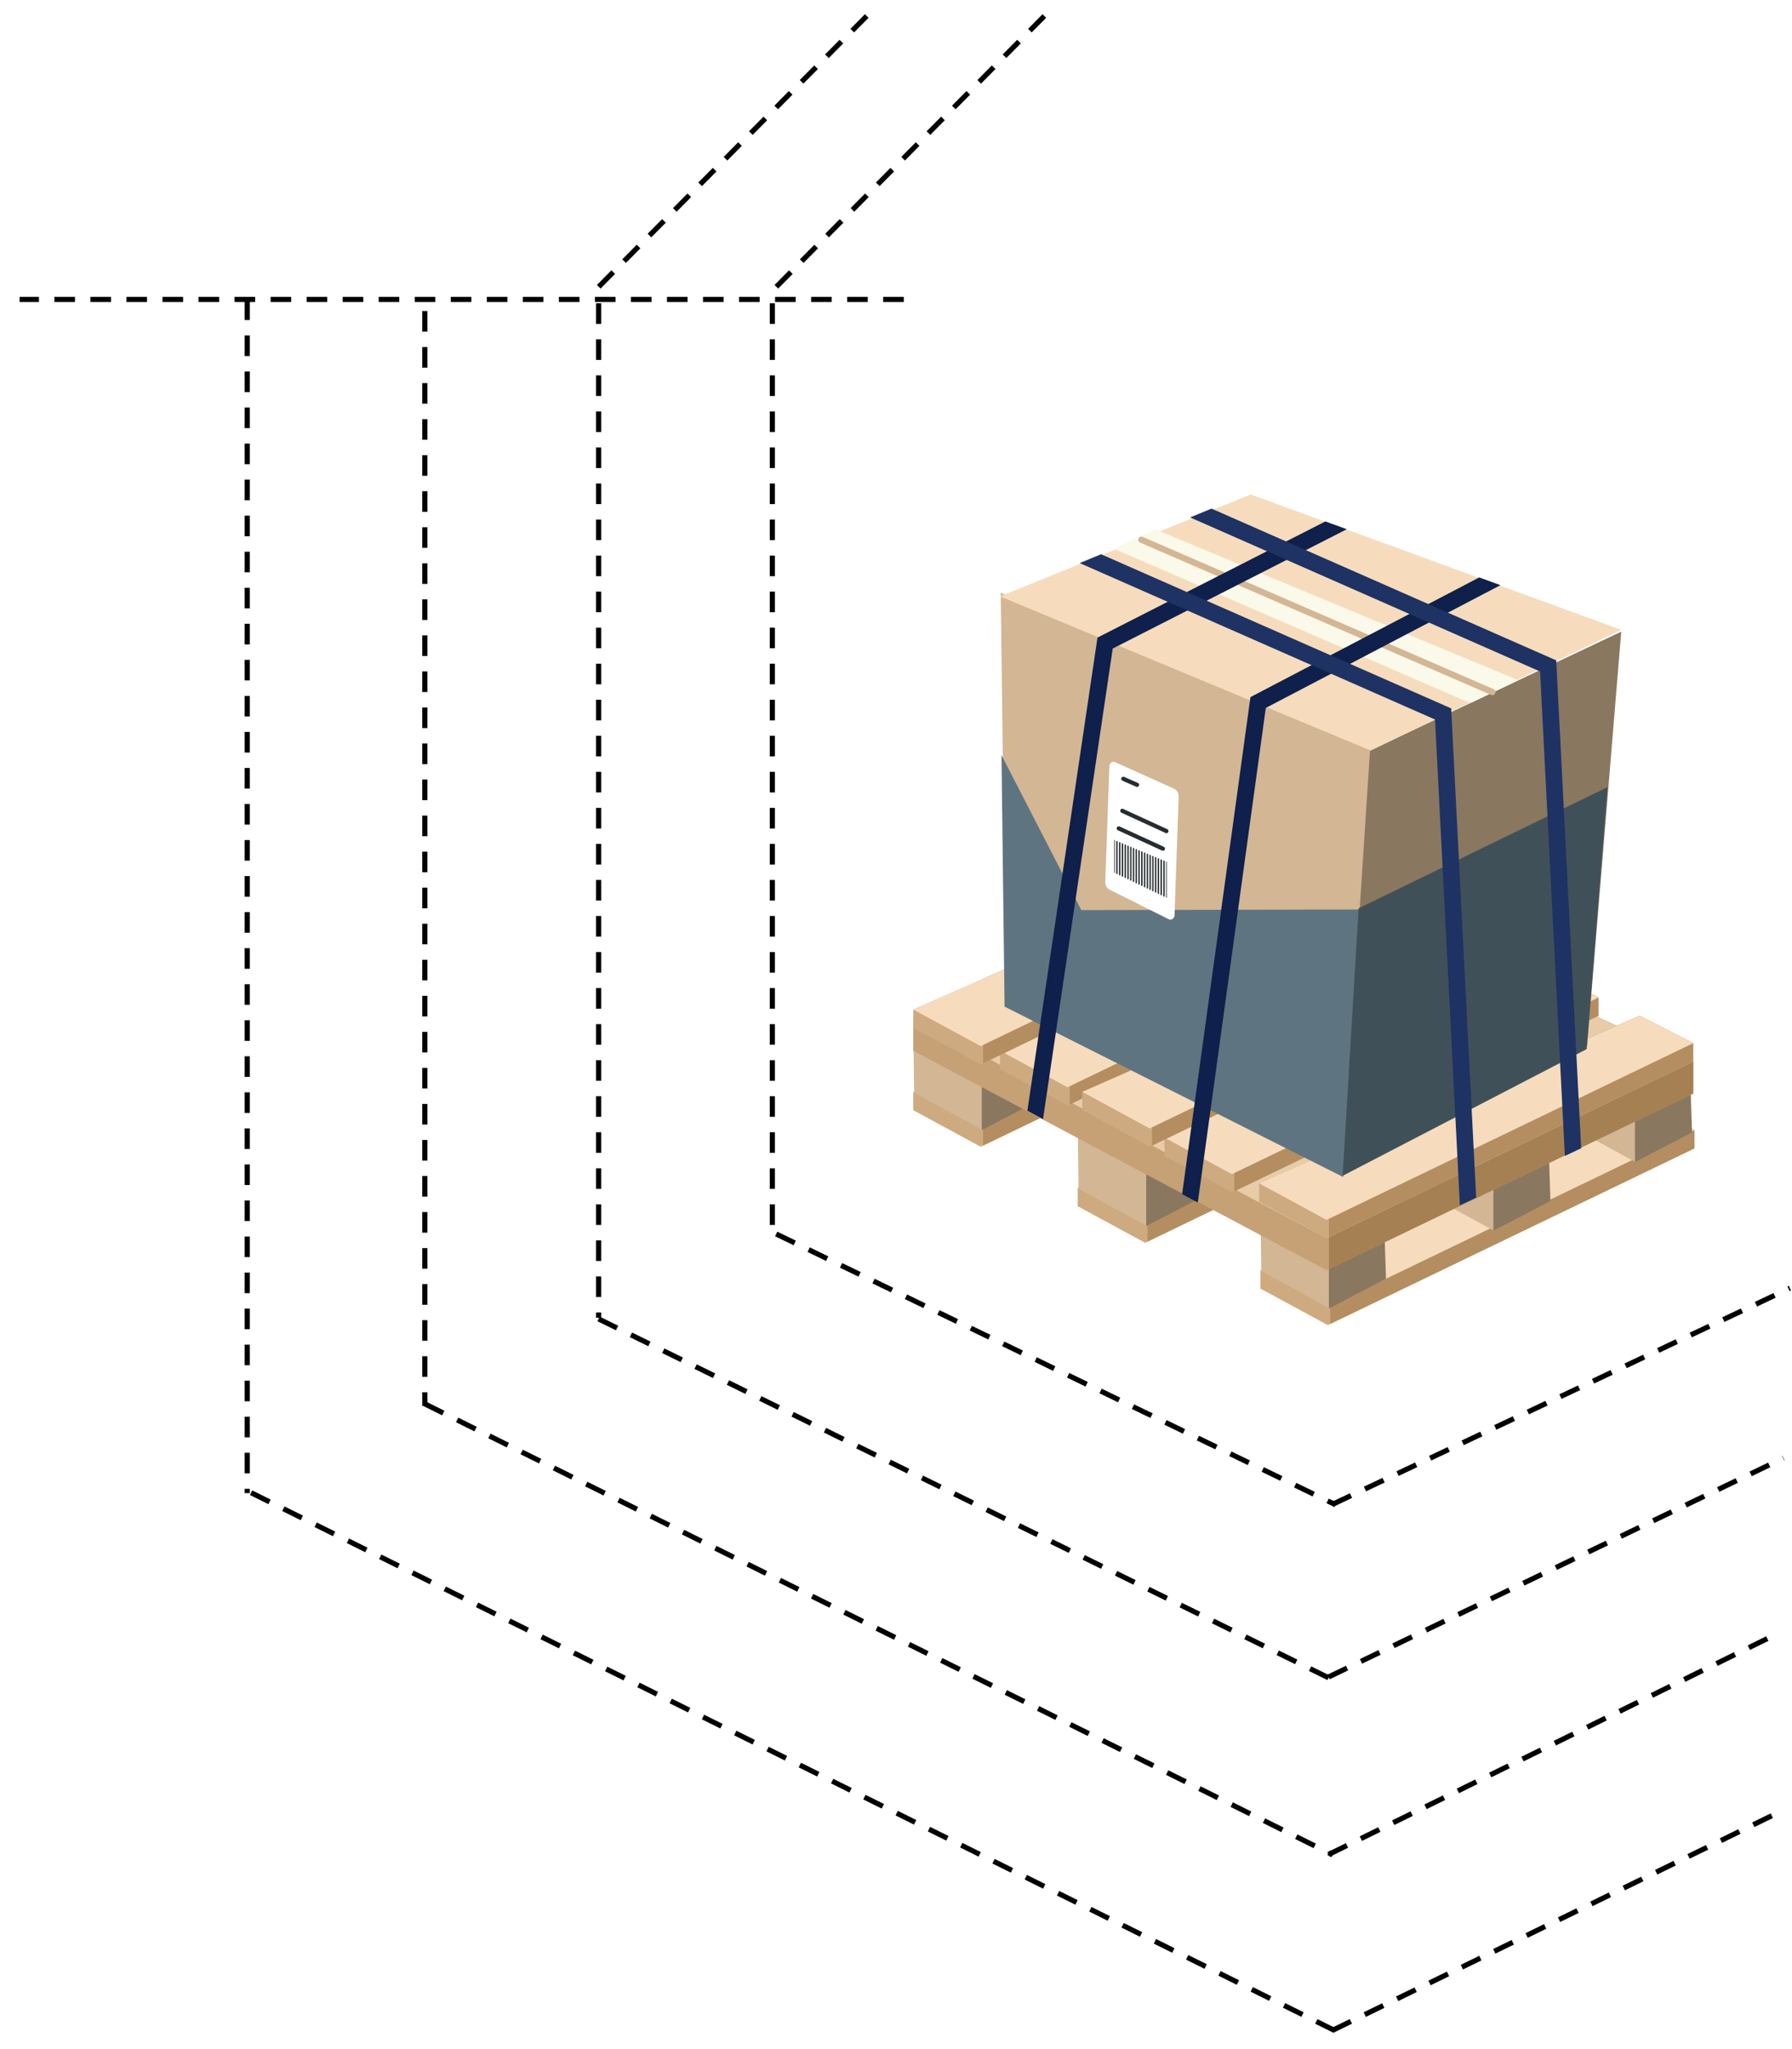 <?xml version="1.0" encoding="utf-8"?><svg id="master-artboard" viewBox="0 0 484.544 552.695" version="1.1" xmlns="http://www.w3.org/2000/svg" x="0px" y="0px" style="enable-background:new 0 0 336 235.2;" width="483.544px" height="552.695px" xmlns:xlink="http://www.w3.org/1999/xlink"><rect x="0" y="0" width="484.544" height="552.695" fill="#808080" stroke="none"/><defs><clipPath id="clip0"><path d="M 0 0 H 1280 V 720 H 0 V 0 Z"/></clipPath><clipPath id="clip1"><path d="M 822 244 H 1025 V 459 H 822 V 244 Z"/></clipPath><clipPath id="clip2"><path d="M 822 244 H 1025 V 459 H 822 V 244 Z"/></clipPath><clipPath id="clip3"><path d="M 822 244 H 1025 V 459 H 822 V 244 Z"/></clipPath><clipPath id="clip4"><path d="M 0 0 H 4191000 V 2619380 H 0 V 0 Z"/></clipPath><image width="841" height="525" preserveAspectRatio="none" id="img5" xlink:href=""/><clipPath id="clip6"><path d="M 0 0 H 4191000 V 2616260 H 0 V 0 Z"/></clipPath></defs><rect id="ee-background" x="0" y="0" width="484.544" height="552.695" style="fill: white; fill-opacity: 0; pointer-events: none;"/><path d="M 0 0 H 1280 V 720 H 0 V 0 Z" fill="#FFFFFF" transform="matrix(1.044, 0, 0, 1.044, -611.226, -121.637)"/><g clip-path="url(#clip1)" transform="matrix(1.044, 0, 0, 1.044, -611.226, -121.637)"><g clip-path="url(#clip2)"><g clip-path="url(#clip3)"><path d="M188.423 157.337 89.907 200.69 89.907 202.882 89.907 205.423 107.364 214.878 202.326 169.164 202.326 166.209 202.326 164.432 188.423 157.337Z" fill="#CDAA7F" transform="matrix(1 0 0 1.001 822 244)"/><path d="M141.103 136.043 42.588 179.397 42.588 181.589 42.588 184.129 60.045 193.584 155.008 147.87 155.008 144.916 155.008 143.139 141.103 136.043Z" fill="#CDAA7F" transform="matrix(1 0 0 1.001 822 244)"/><path d="M98.516 111.201 0 154.554 0 156.746 0 159.287 17.457 168.742 112.42 123.028 112.42 120.073 112.42 118.296 98.516 111.201Z" fill="#CDAA7F" transform="matrix(1 0 0 1.001 822 244)"/><path d="M107.98 214.582 107.98 192.738 188.423 157.337 202.327 164.432 202.327 169.164 107.98 214.582Z" fill="#B48E60" transform="matrix(1 0 0 1.001 822 244)"/><path d="M60.661 193.287 60.661 171.444 141.103 136.043 155.008 143.139 155.008 147.87 60.661 193.287Z" fill="#B48E60" transform="matrix(1 0 0 1.001 822 244)"/><path d="M18.073 168.445 18.073 146.601 98.516 111.201 112.42 118.295 112.42 123.028 18.073 168.445Z" fill="#B48E60" transform="matrix(1 0 0 1.001 822 244)"/><path d="M89.907 200.69 188.423 157.337 202.326 164.432 107.364 210.146 89.907 200.69Z" fill="#F6DCBC" fill-rule="evenodd" transform="matrix(1 0 0 1.001 822 244)"/><path d="M89.907 183.363 107.651 191.645 107.803 210.573 90.124 200.921 89.907 183.363Z" fill="#D3B694" fill-rule="evenodd" transform="matrix(1 0 0 1.001 822 244)"/><path d="M42.588 162.07 60.331 170.35 60.483 189.278 42.805 179.628 42.588 162.07Z" fill="#D3B694" fill-rule="evenodd" transform="matrix(1 0 0 1.001 822 244)"/><path d="M0 137.227 17.744 145.508 17.896 164.435 0.217 154.785 0 137.227Z" fill="#D3B694" fill-rule="evenodd" transform="matrix(1 0 0 1.001 822 244)"/><path d="M132.494 163.252 150.238 171.534 150.391 190.462 132.711 180.81 132.494 163.252Z" fill="#D3B694" fill-rule="evenodd" transform="matrix(1 0 0 1.001 822 244)"/><path d="M169.167 145.508 186.911 153.789 187.063 172.716 169.384 163.066 169.167 145.508Z" fill="#D3B694" fill-rule="evenodd" transform="matrix(1 0 0 1.001 822 244)"/><path d="M121.848 185.138 107.65 191.644 107.65 210.571 122.439 202.882 121.848 185.138Z" fill="#8A7760" fill-rule="evenodd" transform="matrix(1 0 0 1.001 822 244)"/><path d="M74.528 163.844 60.33 170.35 60.33 189.278 75.12 181.588 74.528 163.844Z" fill="#8A7760" fill-rule="evenodd" transform="matrix(1 0 0 1.001 822 244)"/><path d="M31.941 139.001 17.743 145.508 17.743 164.435 32.532 156.745 31.941 139.001Z" fill="#8A7760" fill-rule="evenodd" transform="matrix(1 0 0 1.001 822 244)"/><path d="M164.435 165.027 150.237 171.534 150.237 190.462 165.027 182.771 164.435 165.027Z" fill="#8A7760" fill-rule="evenodd" transform="matrix(1 0 0 1.001 822 244)"/><path d="M201.108 147.282 186.91 153.789 186.91 172.716 201.7 165.026 201.108 147.282Z" fill="#8A7760" fill-rule="evenodd" transform="matrix(1 0 0 1.001 822 244)"/><path d="M94.963 97.005 0 135.626 0 139.001 0 143.906 107.06 200.685 202.023 154.971 202.023 150.239 202.023 146.69 94.963 97.005Z" fill="#C5A175" transform="matrix(1 0 0 1.001 822 244)"/><path d="M107.652 200.4 107.652 102.893 202.023 146.69 202.023 154.971 107.652 200.4Z" fill="#A58053" transform="matrix(1 0 0 1.001 822 244)"/><path d="M0 135.626 94.963 97.005 202.023 146.69 107.06 192.404 0 135.626Z" fill="#E8CCA9" fill-rule="evenodd" transform="matrix(1 0 0 1.001 822 244)"/><path d="M188.095 134.861 89.579 178.213 89.579 180.405 89.579 182.946 107.036 192.401 201.998 146.687 201.998 143.733 201.998 141.955 188.095 134.861Z" fill="#CDAA7F" transform="matrix(1 0 0 1.001 822 244)"/><path d="M107.652 192.105 107.652 170.261 188.095 134.861 201.999 141.955 201.999 146.687 107.652 192.105Z" fill="#B48E60" transform="matrix(1 0 0 1.001 822 244)"/><path d="M89.579 178.213 188.095 134.861 201.998 141.955 107.036 187.669 89.579 178.213Z" fill="#F6DCBC" fill-rule="evenodd" transform="matrix(1 0 0 1.001 822 244)"/><path d="M163.58 123.031 65.064 166.384 65.064 168.575 65.064 171.116 82.521 180.571 177.484 134.857 177.484 131.902 177.484 130.125 163.58 123.031Z" fill="#CDAA7F" transform="matrix(1 0 0 1.001 822 244)"/><path d="M83.137 180.275 83.137 158.431 163.58 123.031 177.484 130.125 177.484 134.857 83.137 180.275Z" fill="#B48E60" transform="matrix(1 0 0 1.001 822 244)"/><path d="M65.064 166.383 163.58 123.031 177.484 130.125 82.521 175.839 65.064 166.383Z" fill="#F6DCBC" fill-rule="evenodd" transform="matrix(1 0 0 1.001 822 244)"/><path d="M120.992 100.554 22.477 143.908 22.477 146.098 22.477 148.639 39.934 158.094 134.897 112.38 134.897 109.427 134.897 107.648 120.992 100.554Z" fill="#CDAA7F" transform="matrix(1 0 0 1.001 822 244)"/><path d="M40.55 157.798 40.55 135.954 120.993 100.554 134.897 107.648 134.897 112.38 40.55 157.798Z" fill="#B48E60" transform="matrix(1 0 0 1.001 822 244)"/><path d="M22.477 143.908 120.992 100.554 134.896 107.648 39.934 153.362 22.477 143.908Z" fill="#F6DCBC" fill-rule="evenodd" transform="matrix(1 0 0 1.001 822 244)"/><path d="M142.287 111.201 43.771 154.554 43.771 156.746 43.771 159.287 61.228 168.742 156.19 123.028 156.19 120.073 156.19 118.296 142.287 111.201Z" fill="#CDAA7F" transform="matrix(1 0 0 1.001 822 244)"/><path d="M61.843 168.445 61.843 146.601 142.287 111.201 156.19 118.295 156.19 123.028 61.843 168.445Z" fill="#B48E60" transform="matrix(1 0 0 1.001 822 244)"/><path d="M43.771 154.554 142.287 111.201 156.19 118.296 61.227 164.01 43.771 154.554Z" fill="#F6DCBC" fill-rule="evenodd" transform="matrix(1 0 0 1.001 822 244)"/><path d="M98.516 89.907 0 133.261 0 135.452 0 137.992 17.457 147.447 112.42 101.734 112.42 98.779 112.42 97.002 98.516 89.907Z" fill="#CDAA7F" transform="matrix(1 0 0 1.001 822 244)"/><path d="M18.073 147.151 18.073 125.307 98.516 89.907 112.42 97.002 112.42 101.734 18.073 147.151Z" fill="#B48E60" transform="matrix(1 0 0 1.001 822 244)"/><path d="M0 133.26 98.516 89.907 112.419 97.002 17.457 142.715 0 133.26Z" fill="#F6DCBC" fill-rule="evenodd" transform="matrix(1 0 0 1.001 822 244)"/><path d="M22.648 25.434 118.47 66.104 112.047 175.674 24.001 131.622 22.648 25.434Z" fill="#D3B694" fill-rule="evenodd" transform="matrix(1 0 0 1.001 822 244)"/><path d="M183.363 35.49 118.299 66.247 111.201 175.082 174.508 142.785 183.363 35.49Z" fill="#8A7760" fill-rule="evenodd" transform="matrix(1 0 0 1.001 822 244)"/><path d="M22.847 67.43 43.516 107.525 115.945 107.369 111.335 176.573 23.646 132.494 22.847 67.43Z" fill="#5F7481" fill-rule="evenodd" transform="matrix(1 0 0 1.001 822 244)"/><path d="M179.814 75.711 115.342 107.06 111.201 176.264 174.404 143.494 179.814 75.711Z" fill="#405059" fill-rule="evenodd" transform="matrix(1 0 0 1.001 822 244)"/><path d="M22.477 26.375 87.376 0 183.363 35.028 118.463 66.247 22.477 26.375Z" fill="#F6DCBC" fill-rule="evenodd" transform="matrix(1 0 0 1.001 822 244)"/><path d="M156.722 48.059 144.281 53.98 51.976 14.053 62.662 9.023 156.722 48.059Z" fill="#FBF9E9" transform="matrix(1 0 0 1.001 822 244)"/><path d="M59.078 11.702 149.998 51.12" stroke="#D3B694" stroke-width="1.62" stroke-linecap="round" stroke-linejoin="round" fill="none" transform="matrix(1 0 0 1.001 822 244)"/><path d="M50.796 70.219C50.824 69.452 51.619 68.958 52.319 69.272L67.463 76.088C68.263 76.448 68.765 77.256 68.735 78.132L67.662 108.93C67.635 109.716 66.804 110.21 66.1 109.859L50.915 102.274C50.158 101.896 49.691 101.111 49.721 100.265L50.796 70.219Z" fill="#FFFFFF" fill-rule="evenodd" transform="matrix(1 0 0 1.001 822 244)"/><path d="M65.562 87.085 54.137 81.841" stroke="#262C30" stroke-width="1.08" stroke-linecap="round" stroke-linejoin="round" fill="none" transform="matrix(1 0 0 1.001 822 244)"/><path d="M57.955 75.12 54.405 73.56" stroke="#262C30" stroke-width="1.08" stroke-linecap="round" stroke-linejoin="round" fill="none" transform="matrix(1 0 0 1.001 822 244)"/><path d="M64.647 91.632 53.222 86.389" stroke="#262C30" stroke-width="1.08" stroke-linecap="round" stroke-linejoin="round" fill="none" transform="matrix(1 0 0 1.001 822 244)"/><path d="M52.217 97.824C52.217 97.89 52.148 97.933 52.089 97.905 52.058 97.89 52.038 97.858 52.038 97.824L52.038 89.45C52.038 89.386 52.103 89.343 52.162 89.367 52.195 89.381 52.217 89.414 52.217 89.45L52.217 97.824Z" fill="#262C30" transform="matrix(1 0 0 1.001 822 244)"/><path d="M52.933 98.025C52.933 98.157 52.795 98.244 52.676 98.187 52.614 98.157 52.575 98.094 52.575 98.025L52.575 89.808C52.575 89.68 52.705 89.593 52.823 89.642 52.889 89.67 52.933 89.736 52.933 89.808L52.933 98.025Z" fill="#262C30" transform="matrix(1 0 0 1.001 822 244)"/><path d="M53.649 98.369C53.649 98.501 53.511 98.588 53.392 98.531 53.331 98.501 53.291 98.438 53.291 98.369L53.291 90.106C53.291 89.978 53.421 89.892 53.539 89.941 53.605 89.969 53.649 90.034 53.649 90.106L53.649 98.369Z" fill="#262C30" transform="matrix(1 0 0 1.001 822 244)"/><path d="M54.365 98.713C54.365 98.845 54.227 98.931 54.108 98.874 54.047 98.844 54.007 98.782 54.007 98.713L54.007 90.404C54.007 90.277 54.137 90.19 54.255 90.239 54.322 90.267 54.365 90.332 54.365 90.404L54.365 98.713Z" fill="#262C30" transform="matrix(1 0 0 1.001 822 244)"/><path d="M55.081 99.056C55.081 99.188 54.943 99.275 54.825 99.218 54.763 99.188 54.723 99.125 54.723 99.056L54.723 90.703C54.723 90.575 54.853 90.488 54.971 90.538 55.038 90.565 55.081 90.63 55.081 90.703L55.081 99.056Z" fill="#262C30" transform="matrix(1 0 0 1.001 822 244)"/><path d="M55.797 99.4C55.797 99.532 55.659 99.619 55.541 99.562 55.478 99.532 55.439 99.469 55.439 99.4L55.439 91.001C55.439 90.873 55.569 90.787 55.687 90.836 55.754 90.864 55.797 90.929 55.797 91.001L55.797 99.4Z" fill="#262C30" transform="matrix(1 0 0 1.001 822 244)"/><path d="M56.513 99.744C56.513 99.876 56.375 99.962 56.257 99.905 56.194 99.876 56.155 99.813 56.155 99.744L56.155 91.299C56.155 91.172 56.285 91.085 56.403 91.134 56.469 91.162 56.513 91.227 56.513 91.299L56.513 99.744Z" fill="#262C30" transform="matrix(1 0 0 1.001 822 244)"/><path d="M57.229 100.088C57.229 100.219 57.091 100.306 56.973 100.249 56.91 100.219 56.871 100.156 56.871 100.088L56.871 91.598C56.871 91.47 57.001 91.383 57.119 91.433 57.186 91.46 57.229 91.526 57.229 91.598L57.229 100.088Z" fill="#262C30" transform="matrix(1 0 0 1.001 822 244)"/><path d="M57.945 100.431C57.945 100.563 57.807 100.65 57.689 100.593 57.627 100.563 57.587 100.5 57.587 100.431L57.587 91.896C57.587 91.768 57.717 91.682 57.835 91.731 57.902 91.759 57.945 91.824 57.945 91.896L57.945 100.431Z" fill="#262C30" transform="matrix(1 0 0 1.001 822 244)"/><path d="M58.661 100.775C58.661 100.907 58.523 100.993 58.405 100.936 58.343 100.907 58.303 100.844 58.303 100.775L58.303 92.195C58.303 92.067 58.433 91.98 58.551 92.029 58.618 92.057 58.661 92.122 58.661 92.195L58.661 100.775Z" fill="#262C30" transform="matrix(1 0 0 1.001 822 244)"/><path d="M59.377 101.119C59.377 101.25 59.239 101.337 59.121 101.28 59.059 101.25 59.019 101.188 59.019 101.119L59.019 92.493C59.019 92.365 59.149 92.278 59.267 92.328 59.334 92.355 59.377 92.421 59.377 92.493L59.377 101.119Z" fill="#262C30" transform="matrix(1 0 0 1.001 822 244)"/><path d="M60.093 101.462C60.093 101.594 59.956 101.681 59.837 101.624 59.775 101.594 59.735 101.531 59.735 101.462L59.735 92.791C59.735 92.663 59.865 92.577 59.983 92.626 60.05 92.654 60.093 92.719 60.093 92.791L60.093 101.462Z" fill="#262C30" transform="matrix(1 0 0 1.001 822 244)"/><path d="M60.809 101.806C60.809 101.938 60.672 102.024 60.553 101.967 60.491 101.938 60.451 101.875 60.451 101.806L60.451 93.09C60.451 92.962 60.581 92.875 60.699 92.924 60.766 92.952 60.809 93.017 60.809 93.09L60.809 101.806Z" fill="#262C30" transform="matrix(1 0 0 1.001 822 244)"/><path d="M61.525 102.15C61.525 102.282 61.388 102.368 61.269 102.311 61.207 102.281 61.167 102.219 61.167 102.15L61.167 93.388C61.167 93.26 61.297 93.173 61.415 93.223 61.482 93.25 61.525 93.316 61.525 93.388L61.525 102.15Z" fill="#262C30" transform="matrix(1 0 0 1.001 822 244)"/><path d="M62.241 102.493C62.241 102.625 62.103 102.712 61.985 102.655 61.923 102.625 61.883 102.562 61.883 102.493L61.883 93.686C61.883 93.558 62.013 93.472 62.131 93.521 62.198 93.549 62.241 93.614 62.241 93.686L62.241 102.493Z" fill="#262C30" transform="matrix(1 0 0 1.001 822 244)"/><path d="M62.957 102.837C62.957 102.969 62.819 103.056 62.701 102.998 62.639 102.969 62.599 102.906 62.599 102.837L62.599 93.984C62.599 93.857 62.729 93.77 62.847 93.819 62.914 93.847 62.957 93.912 62.957 93.985L62.957 102.837Z" fill="#262C30" transform="matrix(1 0 0 1.001 822 244)"/><path d="M63.673 103.181C63.673 103.313 63.535 103.399 63.417 103.342 63.355 103.312 63.315 103.25 63.315 103.181L63.315 94.283C63.315 94.155 63.445 94.069 63.563 94.118 63.63 94.145 63.673 94.211 63.673 94.283L63.673 103.181Z" fill="#262C30" transform="matrix(1 0 0 1.001 822 244)"/><path d="M64.389 103.524C64.389 103.656 64.251 103.743 64.133 103.686 64.071 103.656 64.031 103.593 64.031 103.524L64.031 94.581C64.031 94.453 64.161 94.367 64.279 94.416 64.346 94.444 64.389 94.509 64.389 94.581L64.389 103.524Z" fill="#262C30" transform="matrix(1 0 0 1.001 822 244)"/><path d="M65.105 103.868C65.105 104 64.968 104.087 64.849 104.03 64.787 104 64.747 103.937 64.747 103.868L64.747 94.879C64.747 94.752 64.877 94.665 64.995 94.714 65.062 94.742 65.105 94.807 65.105 94.879L65.105 103.868Z" fill="#262C30" transform="matrix(1 0 0 1.001 822 244)"/><path d="M65.642 104.268C65.642 104.334 65.573 104.377 65.514 104.349 65.483 104.334 65.463 104.303 65.463 104.268L65.463 95.044C65.463 94.98 65.528 94.936 65.587 94.961 65.621 94.975 65.642 95.007 65.642 95.044L65.642 104.268Z" fill="#262C30" transform="matrix(1 0 0 1.001 822 244)"/><path d="M29.557 159.421 47.548 38.129 47.711 37.027 48.704 36.521 106.734 6.979 112.287 8.998 51.657 39.865 33.601 161.598 29.557 159.421ZM73.385 183.021 69.633 181 87.175 53.531 87.327 52.427 88.314 51.911 146.577 21.467 152.076 23.467 91.302 55.223 73.709 183.065 73.385 183.021Z" fill="#0E204B" fill-rule="evenodd" transform="matrix(1 0 0 1.001 822 244)"/><path d="M77.243 3.66 71.709 5.944 162.346 45.802 168.757 171.119 172.981 169.138 166.591 44.251 166.523 42.921 165.304 42.385 77.243 3.66ZM145.789 181.894 139.382 56.673 139.314 55.342 138.095 54.806 48.641 15.468 43.107 17.753 135.136 58.224 141.566 183.876 145.789 181.894Z" fill="#1E3264" fill-rule="evenodd" transform="matrix(1 0 0 1.001 822 244)"/></g></g></g><path d="M740.5 194.5 740.5 457.205" stroke="#000000" stroke-width="1.333" stroke-miterlimit="8" stroke-dasharray="5.333 4" fill="none" fill-rule="evenodd" transform="matrix(1.044, 0, 0, 1.044, -611.226, -121.637)"/><path d="M740.5 457.5 930.117 550.696" stroke="#000000" stroke-width="1.333" stroke-miterlimit="8" stroke-dasharray="5.333 4" fill="none" fill-rule="evenodd" transform="matrix(1.044, 0, 0, 1.044, -611.226, -121.637)"/><path d="M695.5 196.5 695.5 480.026" stroke="#000000" stroke-width="1.333" stroke-miterlimit="8" stroke-dasharray="5.333 4" fill="none" fill-rule="evenodd" transform="matrix(1.044, 0, 0, 1.044, -611.226, -121.637)"/><path d="M695.5 479.5 930.627 596.257" stroke="#000000" stroke-width="1.333" stroke-miterlimit="8" stroke-dasharray="5.333 4" fill="none" fill-rule="evenodd" transform="matrix(1.044, 0, 0, 1.044, -611.226, -121.637)"/><path d="M0 0 117.827 56.689" stroke="#000000" stroke-width="1.333" stroke-miterlimit="8" stroke-dasharray="5.333 4" fill="none" fill-rule="evenodd" transform="matrix(1.044, 0, 0, -1.044, 359.222, 452.789)"/><path d="M0 0 117.185 57.663" stroke="#000000" stroke-width="1.333" stroke-miterlimit="8" stroke-dasharray="5.333 4" fill="none" fill-rule="evenodd" transform="matrix(1.044, 0, 0, -1.044, 359.222, 500.789)"/><path d="M649.5 193.5 649.5 502.6" stroke="#000000" stroke-width="1.333" stroke-miterlimit="8" stroke-dasharray="5.333 4" fill="none" fill-rule="evenodd" transform="matrix(1.044, 0, 0, 1.044, -611.226, -121.637)"/><path d="M650.5 502.5 931.12 641.757" stroke="#000000" stroke-width="1.333" stroke-miterlimit="8" stroke-dasharray="5.333 4" fill="none" fill-rule="evenodd" transform="matrix(1.044, 0, 0, 1.044, -611.226, -121.637)"/><path d="M0 0 117.094 57.204" stroke="#000000" stroke-width="1.333" stroke-miterlimit="8" stroke-dasharray="5.333 4" fill="none" fill-rule="evenodd" transform="matrix(1.044, 0, 0, -1.044, 360.266, 548.336)"/><path d="M0 0 229 0" stroke="#000000" stroke-width="1.333" stroke-miterlimit="8" stroke-dasharray="5.333 4" fill="none" fill-rule="evenodd" transform="matrix(-1.044, 0, 0, 1.044, 244.376, 80.387)"/><path d="M785.5 194.5 785.5 435.072" stroke="#000000" stroke-width="1.333" stroke-miterlimit="8" stroke-dasharray="5.333 4" fill="none" fill-rule="evenodd" transform="matrix(1.044, 0, 0, 1.044, -611.226, -121.637)"/><path d="M786.5 435.5 931.373 505.612" stroke="#000000" stroke-width="1.333" stroke-miterlimit="8" stroke-dasharray="5.333 4" fill="none" fill-rule="evenodd" transform="matrix(1.044, 0, 0, 1.044, -611.226, -121.637)"/><path d="M0 0 118.499 56" stroke="#000000" stroke-width="1.333" stroke-miterlimit="8" stroke-dasharray="5.333 4" fill="none" fill-rule="evenodd" transform="matrix(1.044, 0, 0, -1.044, 360.266, 406.132)"/><path d="M0 0 71.984 72.712" stroke="#000000" stroke-width="1.333" stroke-miterlimit="8" stroke-dasharray="5.333 4" fill="none" fill-rule="evenodd" transform="matrix(1.044, 0, 0, -1.044, 161.896, 76.954)"/><path d="M0 0 71.984 72.712" stroke="#000000" stroke-width="1.333" stroke-miterlimit="8" stroke-dasharray="5.333 4" fill="none" fill-rule="evenodd" transform="matrix(1.044, 0, 0, -1.044, 209.922, 76.954)"/></svg>